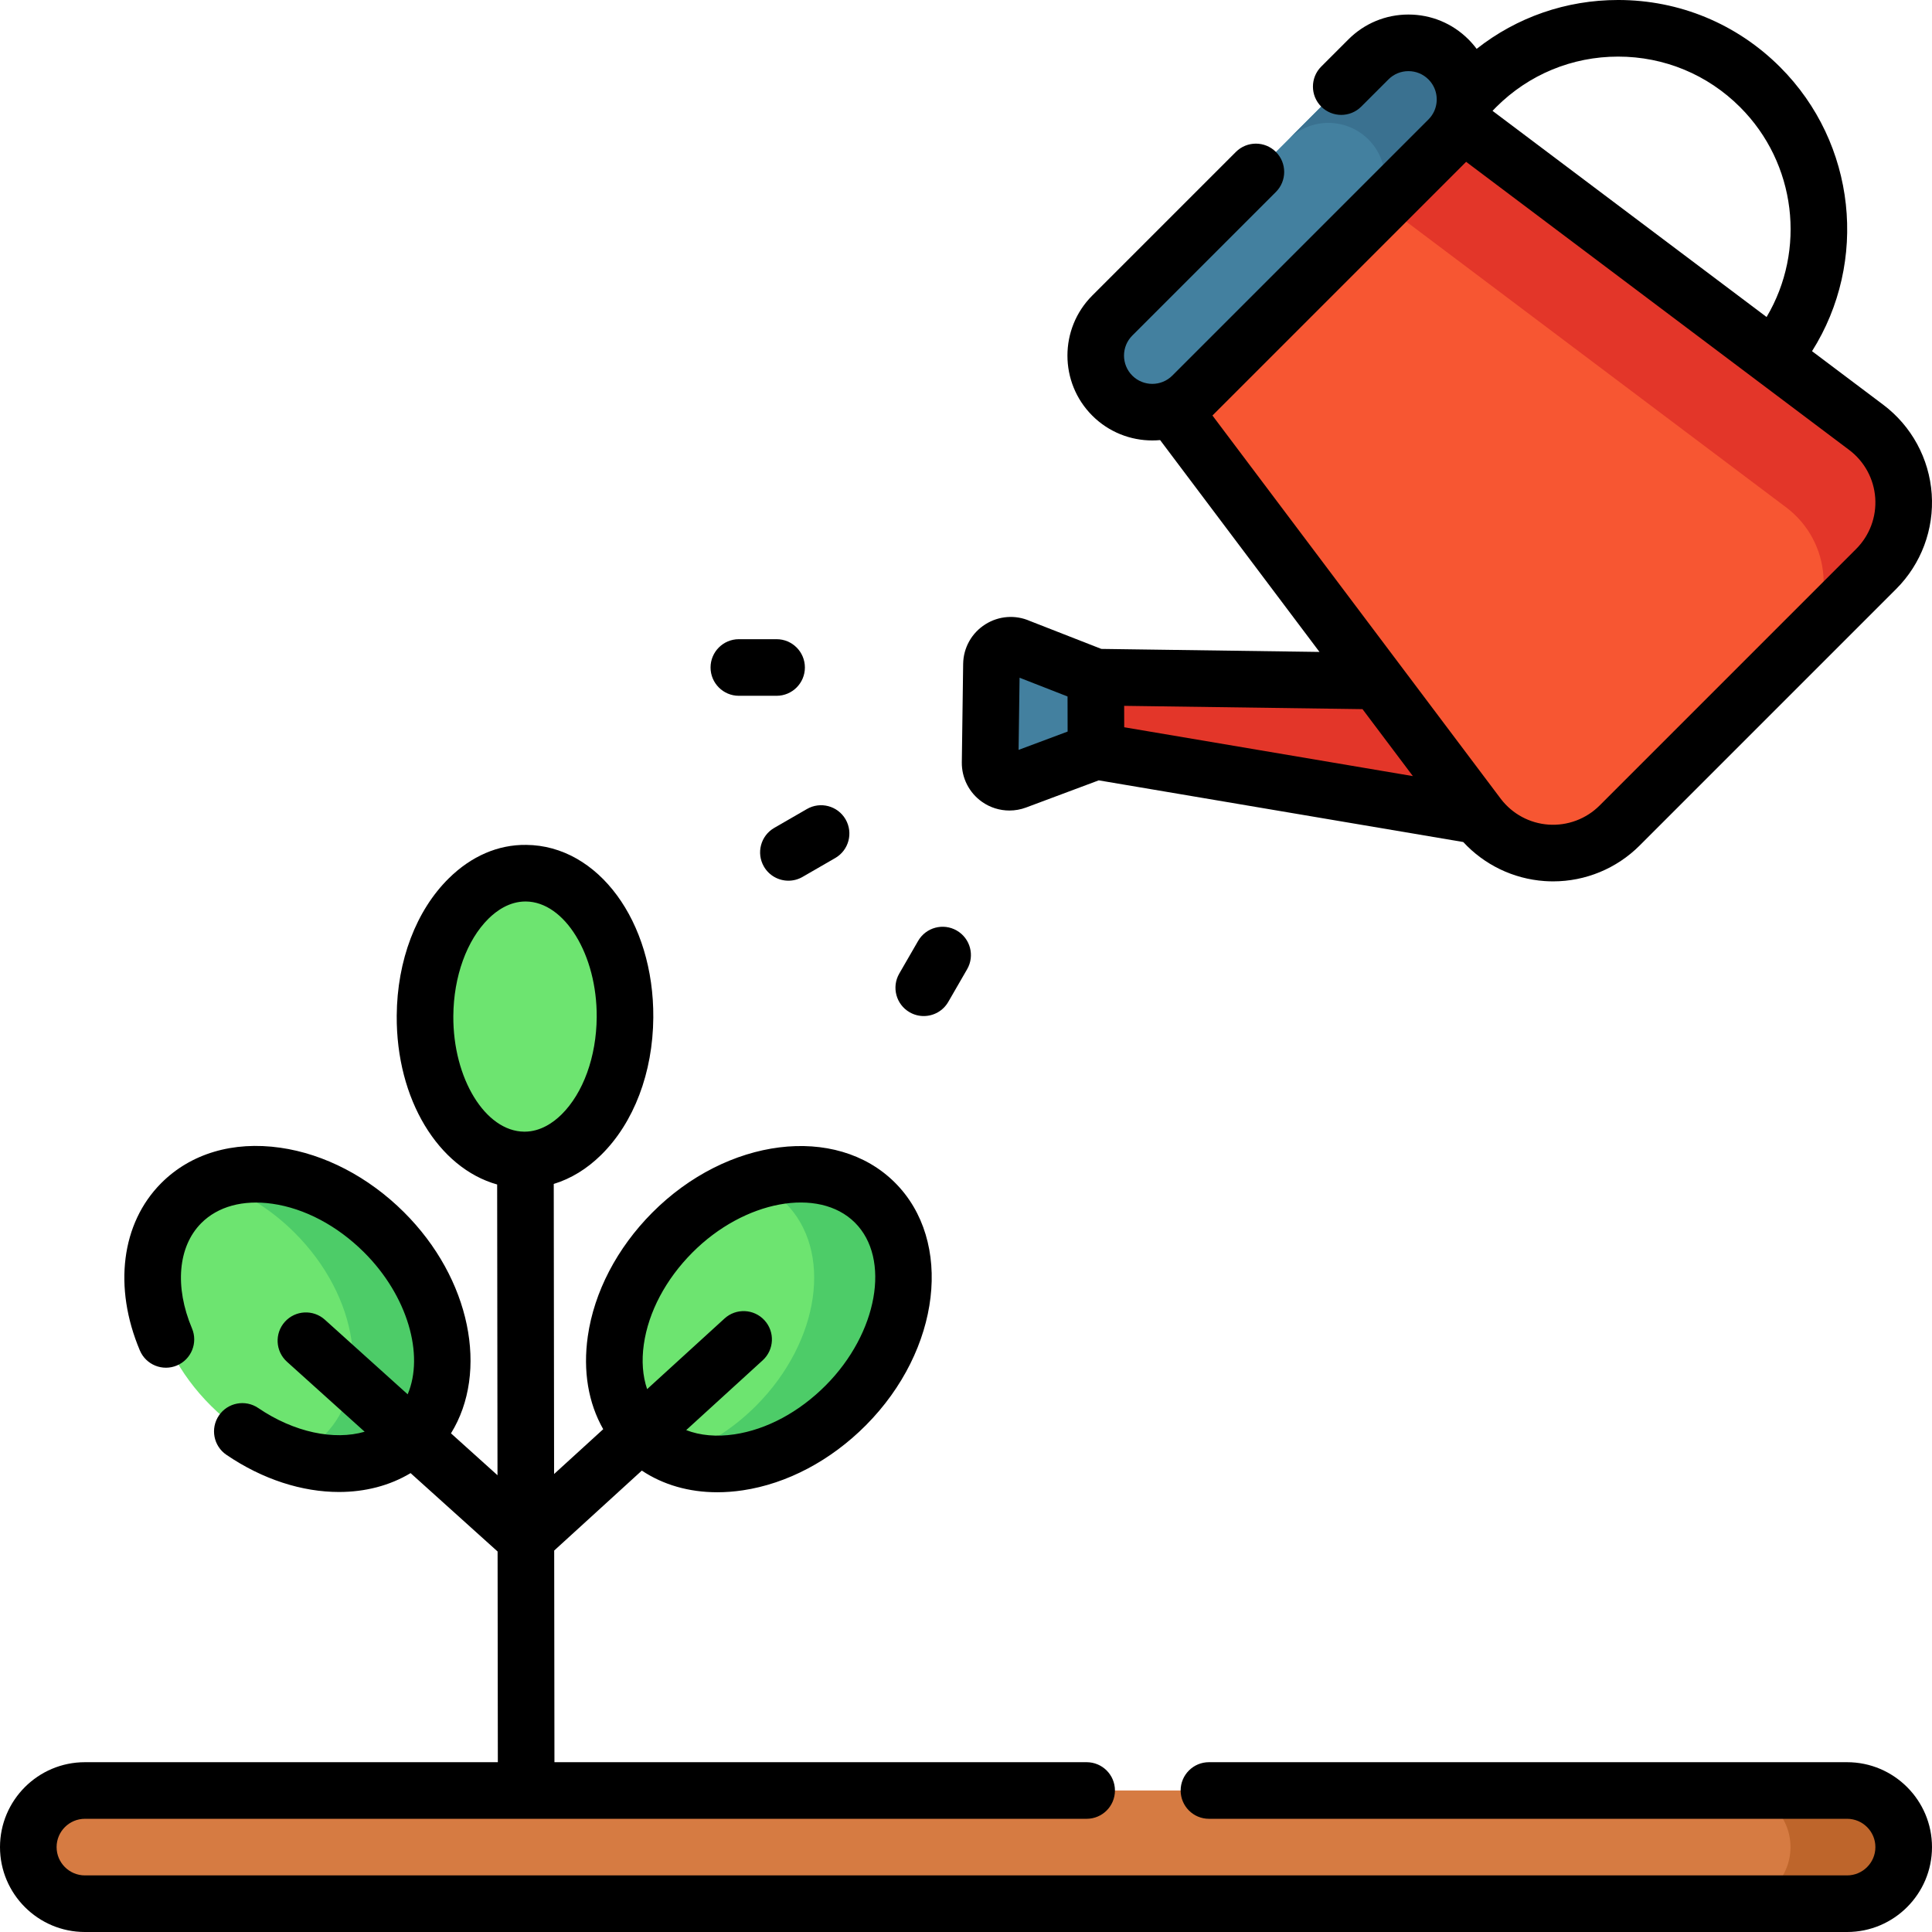 <svg id="Layer_1" enable-background="new 0 0 512 512" height="512" viewBox="0 0 512 512" width="512" xmlns="http://www.w3.org/2000/svg"><g><path d="m489.5 504.5h-467c-8.284 0-15-6.716-15-15 0-8.284 6.716-15 15-15h467c8.284 0 15 6.716 15 15 0 8.284-6.715 15-15 15z" fill="#d67b42"/><path d="m489.5 474.5h-30c8.284 0 15 6.716 15 15s-6.716 15-15 15h30c8.284 0 15-6.716 15-15s-6.715-15-15-15z" fill="#be652b"/><ellipse cx="78.87" cy="349.539" fill="#6de470" rx="32.439" ry="43.515" transform="matrix(.705 -.709 .709 .705 -224.638 159.063)"/><path d="m101.738 326.532c-13.742-13.659-32.04-18.538-45.235-13.258 7.503 2.389 15.006 6.881 21.494 13.329 17.045 16.942 20.624 40.977 7.995 53.684-2.448 2.462-5.325 4.318-8.496 5.588 12.209 3.888 24.415 2.211 32.237-5.659 12.63-12.707 9.051-36.742-7.995-53.684z" fill="#4dcc68"/><ellipse cx="201.16" cy="349.539" fill="#6de470" rx="43.515" ry="32.439" transform="matrix(.705 -.709 .709 .705 -188.558 245.796)"/><path d="m231.837 318.676c-7.87-7.823-20.086-9.426-32.271-5.464 3.179 1.25 6.068 3.088 8.53 5.536 12.706 12.63 9.272 36.686-7.67 53.731-6.449 6.488-13.925 11.024-21.413 13.459 13.226 5.2 31.495.211 45.154-13.531 16.942-17.045 20.376-41.101 7.67-53.731z" fill="#4dcc68"/><path d="m421.118 221.184-130.674-22.113-.047-19.621 120.171 1.671z" fill="#e33629"/><path d="m290.444 199.071-21.146 7.902c-3.372 1.26-6.956-1.263-6.907-4.862l.353-26.061c.05-3.707 3.903-6.132 7.267-4.573l20.386 7.972z" fill="#43809f"/><path d="m497.203 150.788-67.986 67.986c-10.715 10.715-28.437 9.462-37.551-2.654l-85.95-114.262 74.571-74.571 114.262 85.95c12.116 9.113 13.369 26.836 2.654 37.551z" fill="#f75632"/><path d="m494.549 113.237-114.262-85.95-21.213 21.213 114.262 85.95c12.116 9.114 13.368 26.836 2.654 37.551l21.213-21.213c10.715-10.715 9.462-28.437-2.654-37.551z" fill="#e33629"/><path d="m383.857 36.96-67.882 67.882c-5.858 5.858-15.355 5.858-21.213 0-5.858-5.858-5.858-15.355 0-21.213l67.882-67.882c5.858-5.858 15.355-5.858 21.213 0 5.858 5.858 5.858 15.356 0 21.213z" fill="#43809f"/><path d="m362.644 15.747-21.213 21.213c5.858-5.858 15.355-5.858 21.213 0 5.858 5.858 5.858 15.355 0 21.213l21.213-21.213c5.858-5.858 5.858-15.355 0-21.213-5.858-5.858-15.355-5.858-21.213 0z" fill="#3a7190"/><ellipse cx="139.136" cy="269.403" fill="#6de470" rx="38" ry="26.499" transform="matrix(.006 -1 1 .006 -131.127 406.862)"/><g><path d="m195.805 184.393h10c4.142 0 7.5-3.358 7.5-7.5s-3.358-7.5-7.5-7.5h-10c-4.142 0-7.5 3.358-7.5 7.5s3.358 7.5 7.5 7.5z"/><path d="m202.44 229.643c1.389 2.406 3.91 3.751 6.502 3.751 1.272 0 2.562-.324 3.743-1.006l8.66-5c3.587-2.071 4.816-6.658 2.745-10.245s-6.658-4.816-10.245-2.745l-8.66 5c-3.588 2.07-4.817 6.657-2.745 10.245z"/><path d="m241.055 268.258c1.181.682 2.471 1.006 3.743 1.006 2.592 0 5.113-1.345 6.502-3.751l5-8.66c2.071-3.587.842-8.174-2.745-10.245-3.587-2.072-8.174-.843-10.245 2.745l-5 8.66c-2.071 3.587-.842 8.174 2.745 10.245z"/><path d="m489.499 467h-169.116c-4.143 0-7.5 3.358-7.5 7.5s3.357 7.5 7.5 7.5h169.115c4.136 0 7.5 3.364 7.5 7.5s-3.364 7.5-7.5 7.5h-466.998c-4.135 0-7.5-3.364-7.5-7.5s3.365-7.5 7.5-7.5h265.473c4.143 0 7.5-3.358 7.5-7.5s-3.357-7.5-7.5-7.5h-141.039l-.067-56.089 23.223-21.188c5.673 3.778 12.505 5.74 19.992 5.74 2.2 0 4.457-.169 6.757-.512 11.727-1.746 23.32-7.875 32.645-17.256 19.831-19.951 23.257-48.813 7.638-64.338s-44.459-11.923-64.29 8.027c-9.325 9.382-15.383 21.012-17.059 32.749-1.312 9.191.131 17.667 4.087 24.618l-13.018 11.877-.092-76.873c4.525-1.375 8.779-3.967 12.562-7.692 8.678-8.546 13.716-21.809 13.821-36.388.183-25.509-14.604-45.614-33.664-45.77-7.478-.103-14.577 2.995-20.512 8.84-8.678 8.546-13.716 21.809-13.821 36.388-.16 22.262 11.082 40.407 26.615 44.77l.092 77.051-12.328-11.106c10.06-16.251 5.247-41.004-12.49-58.635-9.381-9.325-21.012-15.383-32.749-17.059-12.55-1.793-23.77 1.553-31.589 9.421-10.533 10.597-12.689 27.572-5.626 44.299 1.611 3.816 6.01 5.604 9.826 3.992 3.816-1.611 5.604-6.01 3.992-9.826-4.648-11.009-3.71-21.696 2.447-27.891 4.397-4.424 11.085-6.251 18.831-5.146 8.56 1.222 17.188 5.785 24.294 12.848 11.59 11.52 16.033 27.22 11.584 37.653l-21.946-19.771c-3.078-2.771-7.818-2.525-10.592.552-2.772 3.078-2.525 7.82.552 10.592l20.587 18.546c-8.076 2.342-18.69.187-28.198-6.284-3.423-2.33-8.089-1.444-10.42 1.98s-1.444 8.089 1.98 10.42c9.651 6.569 20.129 9.853 29.833 9.852 6.913 0 13.433-1.668 18.979-5.001l23.058 20.772.066 55.838h-109.434c-12.407 0-22.5 10.093-22.5 22.5s10.093 22.5 22.5 22.5h466.999c12.406 0 22.5-10.093 22.5-22.5s-10.094-22.5-22.5-22.5zm-318.875-110.748c1.222-8.561 5.785-17.188 12.848-24.294 13.763-13.845 33.489-17.492 43.077-7.962 9.587 9.53 6.06 29.279-7.703 43.125-7.063 7.105-15.663 11.72-24.215 12.994-4.746.707-9.101.308-12.781-1.121l20.273-18.497c3.06-2.792 3.277-7.536.485-10.596s-7.536-3.277-10.596-.485l-20.518 18.72c-1.184-3.477-1.495-7.512-.87-11.884zm-50.488-87.013c.075-10.471 3.569-20.119 9.346-25.807 2.103-2.071 5.499-4.529 9.773-4.529h.091c10.303.085 18.906 14.127 18.787 30.664-.075 10.471-3.569 20.119-9.346 25.807-2.103 2.071-5.499 4.529-9.773 4.529h-.091c-10.302-.085-18.906-14.127-18.787-30.664z"/><path d="m260.243 212.497c2.157 1.519 4.697 2.301 7.262 2.301 1.487 0 2.983-.264 4.417-.799l19.258-7.197 96.595 16.344c5.574 6.037 13.26 9.762 21.538 10.346.764.054 1.525.081 2.286.081 8.567 0 16.817-3.394 22.923-9.499l67.979-67.98c6.647-6.646 10.08-15.835 9.419-25.209-.661-9.375-5.35-17.991-12.862-23.638l-18.85-14.179c14.956-23.689 11.748-55.08-8.457-75.285-11.467-11.468-26.713-17.783-42.93-17.783-13.773 0-26.845 4.555-37.497 12.952-.65-.876-1.372-1.715-2.165-2.508-4.25-4.25-9.899-6.59-15.909-6.59-6.011 0-11.66 2.341-15.91 6.59l-7.203 7.203c-2.929 2.929-2.929 7.678 0 10.606 2.93 2.929 7.678 2.929 10.607 0l7.203-7.203c1.416-1.417 3.299-2.197 5.303-2.197 2.003 0 3.887.78 5.303 2.197 2.192 2.192 2.741 5.414 1.647 8.122-.055.118-.107.238-.156.358-.359.77-.856 1.492-1.491 2.127l-67.881 67.882c-2.925 2.924-7.683 2.925-10.607 0-2.925-2.924-2.925-7.683 0-10.607l38.061-38.061c2.929-2.929 2.929-7.678 0-10.606-2.93-2.929-7.678-2.929-10.607 0l-38.061 38.061c-8.771 8.773-8.771 23.047.001 31.82 4.386 4.386 10.147 6.579 15.909 6.579.693 0 1.385-.032 2.076-.095l42.23 56.139-57.812-.8-18.952-7.411c-3.836-1.678-8.215-1.352-11.77.884-3.634 2.287-5.837 6.215-5.895 10.507l-.354 26.061c-.057 4.167 1.944 8.088 5.352 10.487zm168.578-197.497c12.21 0 23.689 4.755 32.322 13.389 14.916 14.916 17.534 37.923 7.023 55.621l-72.629-54.632c.315-.334.635-.664.96-.989 8.634-8.634 20.113-13.389 32.324-13.389zm-40.282 27.884 101.503 76.351c4.039 3.036 6.56 7.667 6.914 12.704.355 5.037-1.489 9.975-5.063 13.547l-67.98 67.98c-3.572 3.572-8.514 5.411-13.546 5.062-4.972-.35-9.548-2.81-12.587-6.76-.051-.069-.103-.138-.156-.206l-76.314-101.448zm-14.114 162.79-76.497-12.943-.014-5.676 63.162.874zm-104.229-26.07 12.713 4.971.004 1.763.015 7.535-12.991 4.855z"/></g></g></svg>
